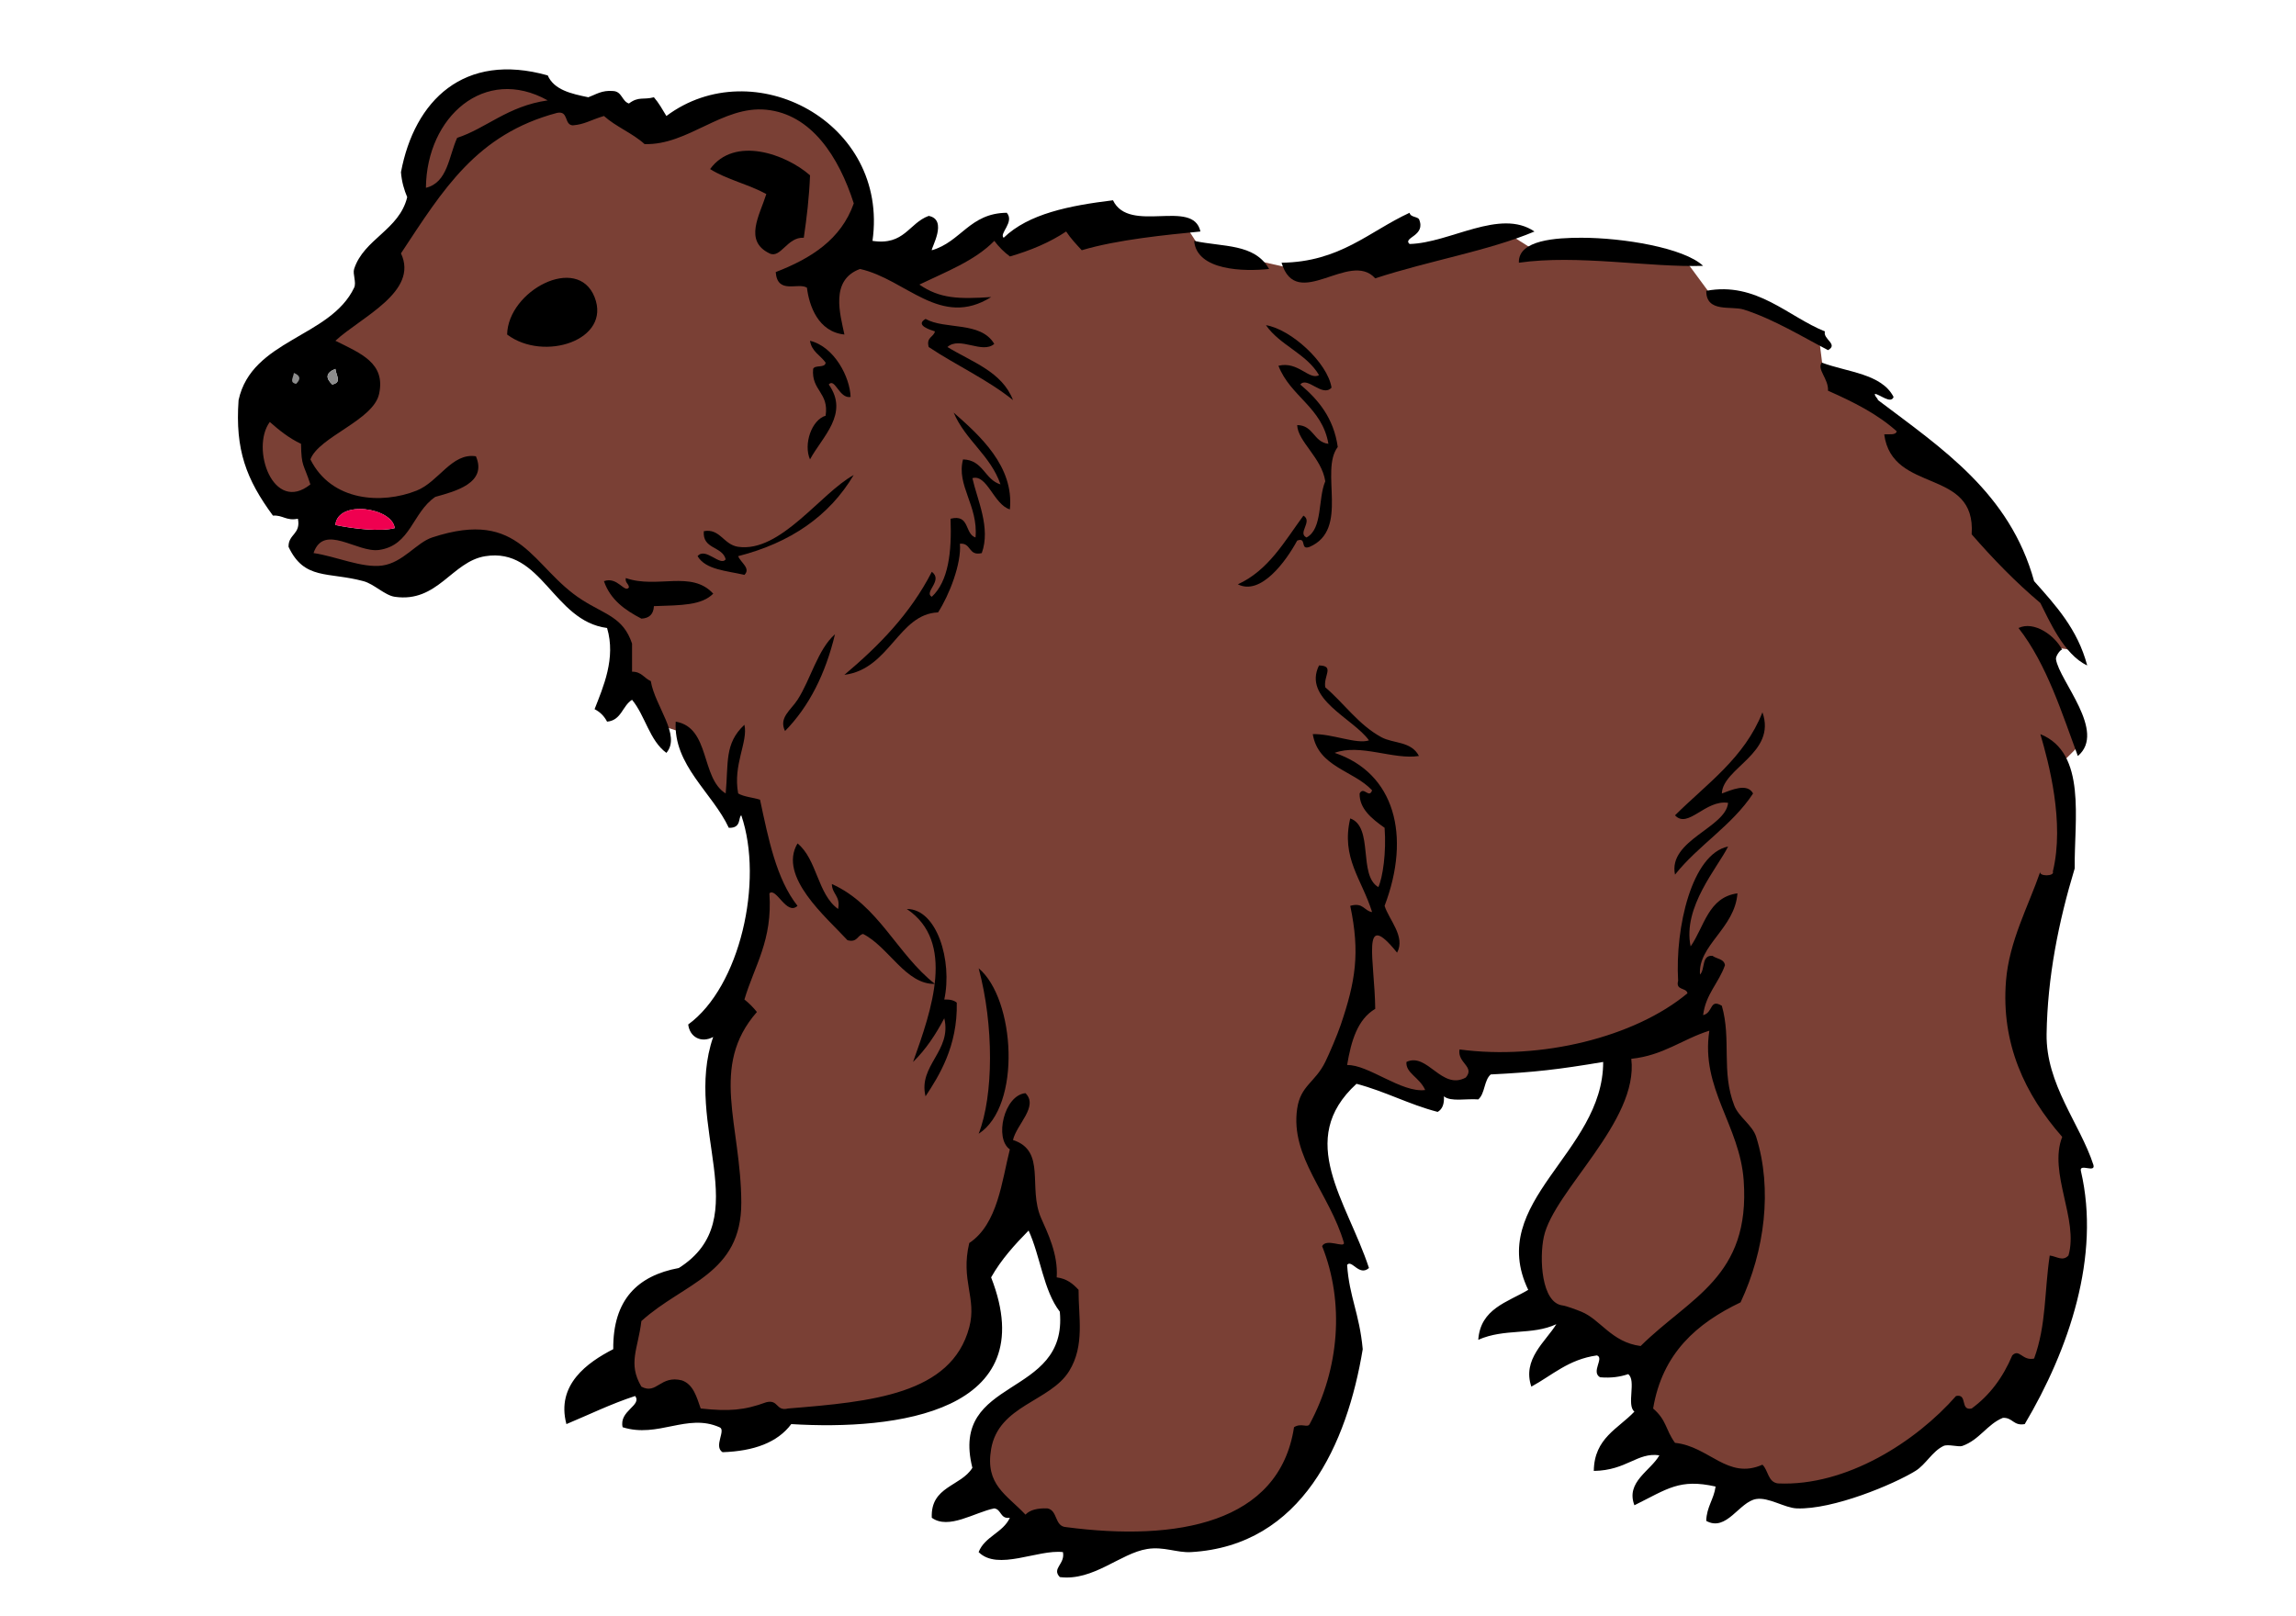 <?xml version="1.0" encoding="UTF-8" standalone="no"?>
<svg
   xmlns:dc="http://purl.org/dc/elements/1.1/"
   xmlns:cc="http://creativecommons.org/ns#"
   xmlns:rdf="http://www.w3.org/1999/02/22-rdf-syntax-ns#"
   xmlns:svg="http://www.w3.org/2000/svg"
   xmlns="http://www.w3.org/2000/svg"
   xmlns:sodipodi="http://sodipodi.sourceforge.net/DTD/sodipodi-0.dtd"
   xmlns:inkscape="http://www.inkscape.org/namespaces/inkscape"
   id="svg4369"
   sodipodi:docname="bear.svg"
   viewBox="0 0 472.441 332.598"
   version="1.1"
   inkscape:version="1.0.2-2 (e86c870879, 2021-01-15)"
   width="125mm"
   height="88mm">
  <defs
     id="defs32" />
  <sodipodi:namedview
     id="base"
     bordercolor="#666666"
     inkscape:pageshadow="2"
     inkscape:window-y="0"
     fit-margin-left="0"
     pagecolor="#ffffff"
     fit-margin-top="0"
     inkscape:window-maximized="0"
     inkscape:zoom="0.98045977"
     inkscape:window-x="0"
     inkscape:window-height="1041"
     showgrid="false"
     borderopacity="1.0"
     inkscape:current-layer="layer1"
     inkscape:cx="339.22829"
     inkscape:cy="72.828325"
     fit-margin-right="0"
     fit-margin-bottom="0"
     inkscape:window-width="1291"
     inkscape:pageopacity="0.0"
     inkscape:document-units="px"
     inkscape:document-rotation="0"
     units="mm" />
  <g
     id="layer1"
     inkscape:label="Layer 1"
     inkscape:groupmode="layer"
     transform="translate(-35.772,-47.971)">
    <path
       id="path4330"
       style="fill:#7a4035;stroke-width:1.143"
       inkscape:connector-curvature="0"
       d="m 87.565,132.627 0.714,10.469 5.591,9.398 7.019,0.357 4.759,-1.903 13.325,1.428 -0.714,4.64 -6.543,1.309 -10.707,-0.952 -1.666,5.354 18.321,4.759 18.321,-7.138 10.112,4.164 11.183,9.755 7.138,4.997 1.19,10.112 4.878,7.495 6.9,2.26 6.424,13.8 6.662,1.547 2.974,16.537 -7.852,27.363 0.476,41.758 -12.135,13.562 -9.161,8.447 1.19,10.945 8.328,4.521 13.444,3.569 25.815,-2.379 20.105,-9.636 4.402,-16.656 9.398,-14.514 4.997,14.396 4.64,9.161 -7.257,10.826 -9.874,8.447 -3.331,10.826 10.231,10.588 17.369,3.212 25.34,-4.283 18.083,-16.656 5.473,-25.935 -1.309,-12.254 2.022,-1.666 -6.662,-17.489 v -14.633 l 6.9,-3.688 15.942,5.948 2.974,-3.569 h 4.997 l 4.164,-4.64 25.935,-2.26 -2.022,9.161 -12.611,23.318 -2.022,14.277 4.521,7.852 18.202,9.398 v 13.562 l 12.015,8.685 17.25,4.997 23.794,-6.067 11.659,-8.804 13.8,-6.9 9.517,-21.772 1.309,-10.588 -1.785,-20.582 -10.469,-22.842 9.517,-33.073 -1.19,-19.511 4.045,-4.045 -6.186,-20.343 4.759,0.714 -7.376,-12.729 -14.99,-19.749 -15.109,-16.06 -10.112,-7.852 -3.807,-2.022 -0.714,-5.71 -15.227,-7.614 -7.257,-1.666 -4.997,-6.781 -29.623,-1.19 -9.279,-5.829 -20.582,5.948 -22.009,2.617 -18.441,-4.164 -2.141,-3.331 -28.077,-2.498 -9.993,5.116 -2.379,-1.785 -17.25,6.781 -13.562,-5.71 4.997,-9.042 -13.444,-17.369 -18.797,-2.379 -9.517,7.495 -19.391,-7.971 -15.347,-4.045 -11.659,7.733 -4.759,13.562 -0.119,7.733 -9.398,13.562 -9.755,13.206 7.376,4.521 -2.022,6.305 z" />
    <path
       id="path4243"
       style="fill-rule:evenodd;stroke-width:1.143"
       inkscape:connector-curvature="0"
       clip-rule="evenodd"
       d="m 242.29,96.903 c -0.994,-0.85 2.303,-3.226 0.643,-5.14 -7.638,0.073 -9.421,6.001 -15.422,7.711 -0.226,-0.335 3.413,-6.297 -0.643,-7.068 -4.085,1.484 -4.99,6.148 -11.566,5.14 3.466,-24.505 -24.584,-39.051 -42.408,-25.702 -0.804,-1.338 -1.574,-2.71 -2.57,-3.855 -2.147,0.583 -3.143,-0.236 -5.14,1.285 -1.454,-0.474 -1.406,-2.449 -3.213,-2.57 -2.354,-0.213 -3.571,0.713 -5.14,1.285 -3.556,-0.728 -7.046,-1.521 -8.353,-4.498 -17.238,-4.862 -27.423,5.158 -30.2,19.919 0.158,1.984 0.652,3.632 1.285,5.14 -1.646,6.773 -8.925,8.59 -10.923,14.778 -0.338,1.047 0.52,2.764 0,3.855 -4.89,10.271 -21.072,10.648 -23.775,23.132 -0.734,10.235 1.582,16.319 7.068,23.775 2.069,-0.141 2.719,1.137 5.14,0.643 0.641,3.211 -1.995,3.145 -1.928,5.783 3.255,6.909 8.095,5.101 15.422,7.068 2.174,0.584 4.385,2.914 6.426,3.213 8.851,1.296 11.757,-7.26 18.634,-8.353 11.699,-1.859 13.897,13.327 25.06,14.778 1.854,6.206 -0.789,12.136 -2.57,16.706 1.133,0.58 1.99,1.437 2.57,2.57 2.957,-0.256 3.151,-3.274 5.14,-4.498 2.717,3.28 3.596,8.398 7.068,10.923 3.084,-3.634 -2.34,-9.536 -3.213,-14.778 -1.356,-0.571 -1.899,-1.956 -3.855,-1.928 v -5.783 c -1.81,-5.423 -5.474,-5.928 -10.281,-8.996 -10.417,-6.647 -12.351,-18.949 -30.842,-12.851 -3.238,1.068 -6.001,5.189 -10.281,5.783 -4.122,0.573 -9.616,-1.926 -14.136,-2.57 2.126,-6.231 8.96,0 13.494,-0.643 6.518,-0.924 6.835,-7.723 11.566,-10.923 4.098,-1.138 10.728,-2.85 8.353,-8.353 -4.977,-0.766 -7.627,5.248 -12.208,7.068 -7.172,2.85 -17.525,2.242 -21.847,-6.426 1.736,-4.657 12.966,-8.034 14.136,-13.494 1.353,-6.311 -3.691,-8.285 -8.996,-10.923 5.302,-4.896 17.203,-10.08 13.494,-17.992 8.647,-13.089 15.516,-24.506 32.128,-28.914 2.412,-0.484 1.401,2.455 3.213,2.57 2.464,-0.2 3.452,-1.018 6.426,-1.928 2.476,2.236 5.892,3.533 8.353,5.783 8.921,0.292 16.05,-7.973 25.06,-7.068 9.267,0.93 14.902,9.647 17.992,19.277 -2.622,7.445 -8.807,11.326 -16.064,14.136 0.35,4.684 4.641,2.063 6.426,3.213 0.448,3.675 2.282,9.078 7.711,9.638 -0.871,-4.174 -3.014,-11.207 3.213,-13.494 9.522,2.138 16.555,12.302 26.987,5.783 -6.69,0.438 -10.571,0.339 -14.778,-2.57 5.493,-2.647 11.395,-4.883 15.422,-8.996 0.914,1.229 1.984,2.299 3.213,3.213 4.312,-1.257 8.229,-2.909 11.566,-5.14 0.937,1.419 2.082,2.63 3.213,3.855 7.344,-2.197 17.472,-3.17 24.417,-3.855 -1.496,-6.882 -14.634,0.599 -17.992,-6.426 -8.971,1.096 -17.37,2.763 -22.489,7.711 z M 148.473,68.631 c -8.237,1.165 -12.672,5.775 -18.634,7.711 -1.741,3.828 -1.939,9.199 -6.426,10.281 0.127,-14.613 12.093,-25.232 25.06,-17.992 z m -44.336,58.477 c -1.407,-1.344 -1.324,-2.415 0.643,-3.213 0.195,1.499 1.372,2.769 -0.643,3.213 z m -6.426,12.208 c 0.089,4.849 0.5,3.923 1.928,8.353 -7.639,6.14 -12.351,-7.44 -8.353,-12.851 1.941,1.701 3.947,3.336 6.426,4.498 z m 19.277,17.349 c -3.049,0.807 -8.714,0.095 -12.208,-0.643 0.494,-5.269 11.741,-3.585 12.208,0.643 z" />
    <path
       id="path4247"
       style="fill-rule:evenodd;stroke-width:1.143"
       inkscape:connector-curvature="0"
       clip-rule="evenodd"
       d="m 181.888,82.767 c 3.413,2.156 7.979,3.159 11.566,5.14 -1.352,4.35 -4.687,9.631 0.643,12.208 2.314,1.161 3.647,-3.42 7.068,-3.213 0.605,-4.107 1.112,-8.312 1.285,-12.851 -5.003,-4.391 -15.551,-8.146 -20.561,-1.285 z" />
    <path
       id="path4249"
       style="fill-rule:evenodd;stroke-width:1.143"
       inkscape:connector-curvature="0"
       clip-rule="evenodd"
       d="m 299.47,102.043 c 3.095,10.229 14.014,-2.677 19.277,3.213 11.306,-3.693 23.218,-5.628 32.77,-9.638 -7.094,-4.833 -17.373,2.368 -25.702,2.57 -1.524,-1.36 3.487,-1.617 1.928,-5.14 -0.519,-0.553 -1.76,-0.382 -1.928,-1.285 -8.351,3.858 -14.294,10.123 -26.345,10.281 z" />
    <path
       id="path4251"
       style="fill-rule:evenodd;stroke-width:1.143"
       inkscape:connector-curvature="0"
       clip-rule="evenodd"
       d="m 348.308,102.043 c 12.067,-1.736 26.78,1.006 37.911,0.643 -3.954,-3.722 -16.479,-5.783 -25.06,-5.783 -4.968,0 -13.056,0.39 -12.851,5.14 z" />
    <path
       id="path4253"
       style="fill-rule:evenodd;stroke-width:1.143"
       inkscape:connector-curvature="0"
       clip-rule="evenodd"
       d="m 281.484,97.545 c 0.547,6.156 10.282,6.34 15.422,5.783 -2.997,-5.291 -9.491,-4.484 -15.422,-5.783 z" />
    <path
       id="path4255"
       style="fill-rule:evenodd;stroke-width:1.143"
       inkscape:connector-curvature="0"
       clip-rule="evenodd"
       d="m 386.862,107.826 c -0.02,4.58 5.149,3.045 7.711,3.855 6.095,1.928 12.348,5.762 17.349,8.353 2.185,-1.215 -1.1,-2.252 -0.643,-3.855 -7.528,-2.995 -14.08,-10.299 -24.417,-8.353 z" />
    <path
       id="path4257"
       style="fill-rule:evenodd;stroke-width:1.143"
       inkscape:connector-curvature="0"
       clip-rule="evenodd"
       d="m 226.224,113.609 c -2.289,1.318 1.078,2.275 1.928,2.57 -0.274,1.225 -1.836,1.163 -1.285,3.213 5.653,3.772 12.134,6.715 17.349,10.923 -2.264,-5.876 -8.451,-7.826 -13.494,-10.923 2.529,-2.288 7.161,1.518 9.638,-0.643 -2.791,-4.713 -10.132,-2.875 -14.136,-5.14 z" />
    <path
       id="path4259"
       style="fill-rule:evenodd;stroke-width:1.143"
       inkscape:connector-curvature="0"
       clip-rule="evenodd"
       d="m 303.332,127.107 c 1.446,-1.753 4.546,2.723 6.426,0.643 -0.812,-5.151 -8.374,-12.031 -13.494,-12.851 2.896,4.172 8.317,5.82 10.923,10.281 -2.019,1.136 -4.317,-2.945 -8.353,-1.928 2.446,6.336 9.012,8.551 10.281,16.064 -3.082,-0.345 -3.024,-3.83 -6.426,-3.855 0.129,3.405 5.052,6.71 5.783,11.566 -1.543,3.598 -0.499,9.782 -3.855,11.566 -1.933,-0.896 1.336,-3.326 -0.643,-4.498 -3.9,5.31 -7.172,11.249 -13.494,14.136 4.721,2.404 9.937,-4.776 12.208,-8.996 2.079,-0.794 0.491,2.079 2.57,1.285 8.281,-3.6 1.992,-15.58 5.783,-20.561 -0.857,-5.997 -4.002,-9.706 -7.711,-12.851 z" />
    <path
       id="path4261"
       style="fill-rule:evenodd;stroke-width:1.143"
       inkscape:connector-curvature="0"
       clip-rule="evenodd"
       d="m 202.445,118.107 c 0.337,2.233 2.154,2.987 3.213,4.498 -0.096,1.189 -2.176,0.395 -2.57,1.285 -0.407,4.477 3.3,4.84 2.57,9.638 -2.919,0.885 -4.58,5.907 -3.213,8.996 2.497,-4.65 8.137,-9.392 3.855,-15.422 1.298,-1.462 2.135,2.969 4.498,2.57 -0.12,-4.044 -3.307,-10.331 -8.353,-11.566 z" />
    <path
       id="path4263"
       style="fill-rule:evenodd;stroke-width:1.143"
       inkscape:connector-curvature="0"
       clip-rule="evenodd"
       d="m 421.554,129.027 c 1.036,0.108 3.312,2.156 3.855,0.643 -2.477,-4.805 -9.476,-5.088 -14.778,-7.068 -1.065,1.386 1.425,3.333 1.285,5.783 5.198,2.298 10.193,4.8 14.136,8.353 -0.199,0.872 -1.609,0.533 -2.57,0.643 1.669,12.343 18.947,6.732 17.992,20.561 4.387,5.036 9.022,9.827 14.136,14.136 1.703,3.298 4.767,10.598 9.638,12.851 -1.969,-7.456 -6.482,-12.366 -10.923,-17.349 -5.006,-18.126 -18.955,-27.309 -32.128,-37.269 -0.122,-0.52 -0.644,-0.64 -0.643,-1.285 z" />
    <path
       id="path4265"
       style="fill:#8d8d8d;fill-rule:evenodd;stroke-width:1.143"
       inkscape:connector-curvature="0"
       clip-rule="evenodd"
       d="m 104.779,123.885 c -1.966,0.798 -2.05,1.869 -0.643,3.213 2.014,-0.444 0.838,-1.714 0.643,-3.213 z" />
    <path
       id="path4267"
       style="fill-rule:evenodd;stroke-width:1.143"
       inkscape:connector-curvature="0"
       clip-rule="evenodd"
       d="m 232.006,132.889 c 2.424,5.715 7.54,8.737 9.638,14.778 -3.299,-0.985 -3.531,-5.036 -7.711,-5.14 -1.423,5.349 3.16,9.485 2.57,16.064 -2.277,-0.722 -1.122,-4.875 -5.14,-3.855 0.269,6.908 -0.432,12.847 -3.855,16.064 -1.725,-0.936 2.409,-3.356 0,-5.14 -4.424,8.642 -10.895,15.235 -17.992,21.205 9.338,-1.178 11.128,-12.535 19.277,-12.851 2.304,-3.558 4.84,-10.047 4.498,-14.136 2.388,-0.245 1.68,2.604 4.498,1.928 1.891,-5.225 -0.941,-10.964 -1.928,-15.422 3.032,-0.875 4.396,5.446 7.711,6.426 0.9,-8.865 -6.194,-15.194 -11.566,-19.919 z" />
    <path
       id="path4271"
       style="fill-rule:evenodd;stroke-width:1.143"
       inkscape:connector-curvature="0"
       clip-rule="evenodd"
       d="m 211.438,145.733 c -6.879,3.797 -15.063,16.02 -23.775,14.778 -3.014,-0.429 -3.731,-3.849 -7.068,-3.213 -0.327,3.754 3.805,3.049 4.498,5.783 -1.092,1.57 -4.173,-2.609 -5.783,-0.643 1.673,2.825 6.003,2.993 9.638,3.855 1.36,-1.35 -0.756,-2.505 -1.285,-3.855 10.743,-2.751 18.75,-8.237 23.775,-16.706 z" />
    <path
       id="path4273"
       style="fill:#ef0050;fill-rule:evenodd;stroke-width:1.143"
       inkscape:connector-curvature="0"
       clip-rule="evenodd"
       d="m 104.779,156.017 c 3.495,0.737 9.16,1.45 12.208,0.643 -0.467,-4.227 -11.715,-5.912 -12.208,-0.643 z" />
    <path
       id="path4275"
       style="fill-rule:evenodd;stroke-width:1.143"
       inkscape:connector-curvature="0"
       clip-rule="evenodd"
       d="m 164.542,166.941 c -0.181,1.038 0.607,1.106 0.643,1.928 -0.885,1.256 -2.359,-2.311 -5.14,-1.285 1.315,3.826 4.323,5.958 7.711,7.711 1.635,-0.078 2.492,-0.936 2.57,-2.57 5.831,-0.19 9.799,-0.176 12.208,-2.57 -4.496,-4.902 -11.521,-0.945 -17.992,-3.213 z" />
    <path
       id="path4277"
       style="fill-rule:evenodd;stroke-width:1.143"
       inkscape:connector-curvature="0"
       clip-rule="evenodd"
       d="m 451.115,177.225 c 5.868,7.494 9.037,17.844 12.208,26.345 5.966,-5.006 -3.819,-15.455 -4.498,-19.919 -0.11,-0.722 1.126,-2.244 1.285,-1.928 -1.493,-2.969 -5.816,-6.027 -8.996,-4.498 z" />
    <path
       id="path4279"
       style="fill-rule:evenodd;stroke-width:1.143"
       inkscape:connector-curvature="0"
       clip-rule="evenodd"
       d="m 207.587,178.505 c -3.571,3.153 -4.998,9.287 -7.711,13.494 -1.365,2.118 -3.92,3.69 -2.57,6.426 4.984,-5.082 8.331,-11.802 10.281,-19.919 z" />
    <path
       id="path4281"
       style="fill-rule:evenodd;stroke-width:1.143"
       inkscape:connector-curvature="0"
       clip-rule="evenodd"
       d="m 398.426,194.571 c -3.686,9.379 -11.436,14.695 -17.992,21.205 2.665,2.873 6.257,-3.283 10.923,-2.57 -0.472,5.142 -12.396,7.68 -10.923,14.778 4.835,-6.088 11.742,-10.104 16.064,-16.706 -1.209,-2.248 -4.532,-0.674 -6.426,0 0.182,-5.271 11.31,-8.297 8.353,-16.706 z" />
    <path
       id="path4283"
       style="fill-rule:evenodd;stroke-width:1.143"
       inkscape:connector-curvature="0"
       clip-rule="evenodd"
       d="m 199.874,221.561 c -4.054,6.832 5.927,15.186 10.281,19.919 2.05,0.551 1.987,-1.011 3.213,-1.285 5.29,2.681 8.782,10.432 14.778,10.281 -7.809,-6.113 -11.593,-16.251 -21.205,-20.561 0.036,2.106 1.827,2.456 1.285,5.14 -4.247,-3.035 -4.322,-10.242 -8.353,-13.494 z" />
    <path
       id="path4285"
       style="fill-rule:evenodd;stroke-width:1.143"
       inkscape:connector-curvature="0"
       clip-rule="evenodd"
       d="m 222.362,235.057 c 10.035,6.73 5.148,20.694 1.285,31.485 2.603,-2.537 4.653,-5.627 6.426,-8.996 1.613,6.737 -5.416,9.706 -3.855,16.064 2.743,-4.162 6.629,-10.302 6.426,-19.277 -0.572,-0.499 -1.451,-0.691 -2.57,-0.643 1.716,-7.96 -1.518,-18.689 -7.711,-18.634 z" />
    <path
       id="path4287"
       style="fill-rule:evenodd;stroke-width:1.143"
       inkscape:connector-curvature="0"
       clip-rule="evenodd"
       d="m 237.148,247.26 c 3.139,11.676 3.088,26.166 0,34.055 8.889,-5.733 7.511,-27.783 0,-34.055 z" />
    <path
       id="path4291"
       style="fill-rule:evenodd;stroke-width:1.143"
       inkscape:connector-curvature="0"
       clip-rule="evenodd"
       d="m 385.571,248.54 c -0.431,-6.005 7.185,-9.518 7.711,-16.706 -6.037,0.817 -6.815,6.893 -9.638,10.923 -1.693,-8.125 5.596,-16.243 7.711,-20.561 -7.476,1.54 -10.92,16.717 -10.281,27.63 -0.564,2.063 1.666,1.332 1.928,2.57 -10.857,9.07 -30.249,13.806 -46.906,11.566 -0.492,2.802 3.228,3.519 1.285,5.783 -4.965,2.717 -7.893,-5.25 -12.208,-3.213 -0.217,2.295 2.717,3.169 3.855,5.783 -4.838,0.637 -11.724,-5.279 -16.064,-5.14 0.824,-4.959 2.146,-9.421 5.783,-11.566 -0.091,-9.868 -3.064,-20.952 4.498,-11.566 1.788,-3.307 -1.719,-6.835 -2.57,-9.638 5.493,-14.461 2.059,-27.342 -10.281,-31.485 5.273,-1.948 12.158,1.482 17.349,0.643 -1.604,-3.084 -5.232,-2.517 -7.711,-3.855 -4.711,-2.543 -7.738,-7.032 -11.566,-10.281 -0.411,-2.371 2.003,-4.425 -1.285,-4.498 -3.397,6.882 7.056,10.892 10.281,15.422 -2.584,0.853 -7.582,-1.401 -11.566,-1.285 1.125,6.8 8.394,7.456 12.208,11.566 -0.631,1.8 -1.714,-0.933 -2.57,0.643 -0.064,3.091 2.404,5.14 5.14,7.068 0.387,5.071 -0.392,10.294 -1.285,12.208 -4.205,-2.435 -0.898,-12.381 -5.783,-14.136 -1.925,8.135 2.37,12.45 4.498,19.277 -1.68,-0.247 -1.795,-2.06 -4.498,-1.285 2.059,9.723 1.057,15.595 -1.928,24.417 -0.77,2.277 -2.397,6.046 -3.213,7.711 -2.088,4.256 -5.085,4.824 -5.783,9.638 -1.447,9.979 6.697,17.462 9.638,27.63 -0.011,1.049 -3.631,-1.03 -4.498,0.643 4.621,11.578 3.578,25.24 -2.57,36.625 -0.444,0.859 -1.714,-0.317 -3.213,0.643 -3.02,19.814 -24.167,23.556 -46.906,20.561 -2.424,-0.146 -1.669,-3.472 -3.855,-3.855 -1.992,-0.064 -3.564,0.291 -4.498,1.285 -3.932,-4.171 -8.323,-6.131 -7.068,-13.494 1.543,-9.057 12.175,-9.747 16.064,-16.064 3.248,-5.276 1.893,-11.135 1.928,-16.706 -1.127,-1.229 -2.405,-2.307 -4.498,-2.57 0.324,-4.78 -1.914,-9.24 -3.213,-12.208 -2.753,-6.293 1.13,-13.81 -5.783,-16.064 0.742,-3.222 5.308,-6.904 2.57,-9.638 -4.405,0.418 -6.443,9.354 -3.213,11.566 -1.648,6.485 -2.474,15.373 -8.353,19.277 -1.838,7.711 1.603,11.316 0,17.349 -3.67,13.812 -20.142,15.318 -37.269,16.706 -2.562,0.635 -1.935,-1.92 -4.498,-1.285 -4.529,1.661 -7.663,1.918 -13.494,1.285 -0.842,-2.37 -1.49,-4.935 -3.855,-5.783 -4.498,-1.134 -5.162,3.005 -8.353,1.285 -2.839,-4.803 -0.663,-7.795 0,-13.494 8.752,-7.921 20.614,-9.628 20.561,-24.417 -0.057,-16.076 -6.604,-27.976 3.213,-39.196 -0.756,-0.957 -1.613,-1.814 -2.57,-2.57 2.053,-6.943 5.822,-12.17 5.14,-21.847 1.388,-1.335 3.542,4.674 5.783,2.57 -4.347,-5.505 -5.976,-13.729 -7.711,-21.847 -1.462,-0.466 -3.282,-0.573 -4.498,-1.285 -1.122,-5.944 2.084,-10.618 1.285,-14.136 -4.148,3.874 -3.259,7.806 -3.855,14.136 -5.176,-3.178 -3.136,-13.57 -10.281,-14.778 -0.53,8.921 7.582,14.665 10.923,21.847 2.653,0.114 1.909,-2.171 2.57,-2.57 4.647,13.592 -0.271,35.301 -10.923,43.051 0.32,2.609 2.68,3.887 5.14,2.57 -6.296,18.187 9.001,37.39 -7.068,47.549 -8.492,1.575 -13.589,6.545 -13.494,16.706 -5.317,2.731 -11.797,7.312 -9.638,15.422 4.686,-1.954 9.132,-4.148 14.136,-5.783 1.48,1.941 -3.357,3.044 -2.57,6.426 7.308,2.306 13.262,-2.942 19.919,0 1.459,0.536 -1.28,3.948 0.643,5.14 6.426,-0.215 11.299,-1.98 14.136,-5.783 21.625,1.332 51.941,-2.468 41.124,-30.2 2.088,-3.695 4.846,-6.72 7.711,-9.638 2.427,5.284 3.062,12.359 6.426,16.706 1.673,17.986 -22.76,13.176 -17.992,32.128 -2.357,3.855 -8.645,3.778 -8.353,10.281 3.466,2.516 8.79,-1.109 12.851,-1.928 1.515,0.199 1.195,2.232 3.213,1.928 -1.408,3.09 -5.165,3.831 -6.426,7.068 3.943,3.932 12.167,-0.599 17.349,0 0.497,2.504 -2.376,3.332 -0.643,5.14 6.904,0.869 12.448,-4.901 17.992,-5.783 3.409,-0.542 6.1,0.808 8.996,0.643 22.923,-1.306 32.15,-22.423 35.341,-41.766 -0.689,-7.421 -2.757,-10.697 -3.213,-17.349 0.95,-1.192 2.485,2.437 4.498,0.643 -4.555,-13.854 -15.19,-26.356 -2.57,-37.911 5.933,1.563 10.758,4.236 16.706,5.783 0.953,-0.546 1.382,-1.617 1.285,-3.213 1.38,1.191 4.707,0.434 7.068,0.643 1.401,-1.169 1.169,-3.972 2.57,-5.14 8.942,-0.441 13.951,-1.024 23.132,-2.57 0.027,18.731 -24.163,28.718 -15.422,46.906 -4.297,2.557 -9.832,3.876 -10.281,10.281 5.437,-2.415 11.046,-0.876 16.064,-3.213 -2.199,3.588 -7.063,7.2 -5.14,12.851 4.301,-2.339 7.656,-5.623 13.494,-6.426 1.563,0.525 -1.274,3.388 0.643,4.498 2.341,0.199 4.182,-0.102 5.783,-0.643 1.738,1.261 -0.392,6.389 1.285,7.711 -3.324,3.53 -8.272,5.437 -8.353,12.208 6.805,-0.107 8.921,-3.882 13.494,-3.213 -1.799,3.195 -6.978,5.481 -5.14,10.281 6.836,-3.388 9.285,-5.518 16.706,-3.855 -0.355,2.643 -1.842,4.156 -1.928,7.068 4.188,2.329 6.776,-3.929 10.281,-4.498 2.57,-0.416 5.876,1.836 8.353,1.928 7.476,0.278 19.95,-4.957 24.417,-7.711 2.136,-1.317 3.451,-4.031 5.783,-5.14 0.902,-0.429 3.086,0.271 3.855,0 3.549,-1.25 5.152,-4.5 8.353,-5.783 2.033,-0.105 2.147,1.708 4.498,1.285 9.122,-15.379 15.638,-34.589 11.566,-52.047 -0.459,-1.745 3.03,0.46 2.57,-1.285 -2.764,-8.516 -9.805,-16.583 -9.638,-26.987 0.187,-11.682 2.443,-23.011 5.783,-34.055 -0.125,-9.994 2.53,-23.755 -7.068,-27.63 1.718,5.839 5.029,18.178 2.57,28.272 0.459,1.042 -3.03,1.042 -2.57,0 -2.478,7.17 -6.413,14.341 -7.068,22.489 -1.044,12.992 3.923,23.428 11.566,32.128 -2.899,7.411 3.44,17.021 1.285,24.417 -1.201,1.258 -2.354,0.199 -3.855,0 -1.121,7.492 -0.68,14.263 -3.213,21.205 -2.426,0.547 -3.017,-2.134 -4.498,-0.643 -1.906,4.519 -4.635,8.216 -8.353,10.923 -2.455,0.528 -0.758,-3.098 -3.213,-2.57 -8.224,9.378 -22.573,18.63 -36.625,17.992 -2.106,-0.251 -1.995,-2.717 -3.213,-3.855 -7.179,3.183 -10.943,-3.778 -17.992,-4.498 -2.016,-2.792 -1.665,-4.616 -4.498,-7.068 1.897,-11.382 9.005,-17.555 17.992,-21.847 4.985,-10.608 6.589,-23.339 3.213,-34.055 -0.768,-2.439 -3.575,-4.063 -4.498,-6.426 -2.736,-6.997 -0.573,-13.607 -2.57,-20.561 -2.559,-1.534 -1.74,1.434 -3.855,1.928 0.549,-4.378 3.238,-6.615 4.498,-10.281 -0.179,-1.32 -1.716,-1.283 -2.57,-1.928 -2.321,-0.18 -1.469,2.814 -2.57,3.855 z m 8.996,42.408 c 1.405,19.871 -11.065,24.005 -21.205,34.055 -5.994,-0.774 -8.269,-5.467 -12.208,-7.068 -1.014,-0.413 -3.123,-1.196 -3.855,-1.285 -4.373,-0.528 -4.816,-9.693 -3.855,-14.136 2.043,-9.456 19.56,-23.764 17.992,-36.625 6.602,-0.68 10.515,-4.049 16.064,-5.783 -1.836,11.876 6.26,19.415 7.068,30.842 z" />
    <path
       id="path4293"
       style="fill-rule:evenodd;stroke-width:1.143"
       inkscape:connector-curvature="0"
       clip-rule="evenodd"
       d="m 140.12,116.822 c 7.557,5.692 21.509,1.15 17.992,-7.711 -3.53,-8.883 -17.809,-1.306 -17.992,7.711 z" />
    <path
       id="path4332"
       style="fill:#8d8d8d;fill-rule:evenodd;stroke-width:1.143"
       clip-rule="evenodd"
       inkscape:connector-curvature="0"
       d="m 96.243,124.719 c 1.384,0.562 1.443,1.315 0.452,2.261 -1.418,-0.312 -0.59,-1.206 -0.452,-2.261 z" />
  </g>
</svg>
